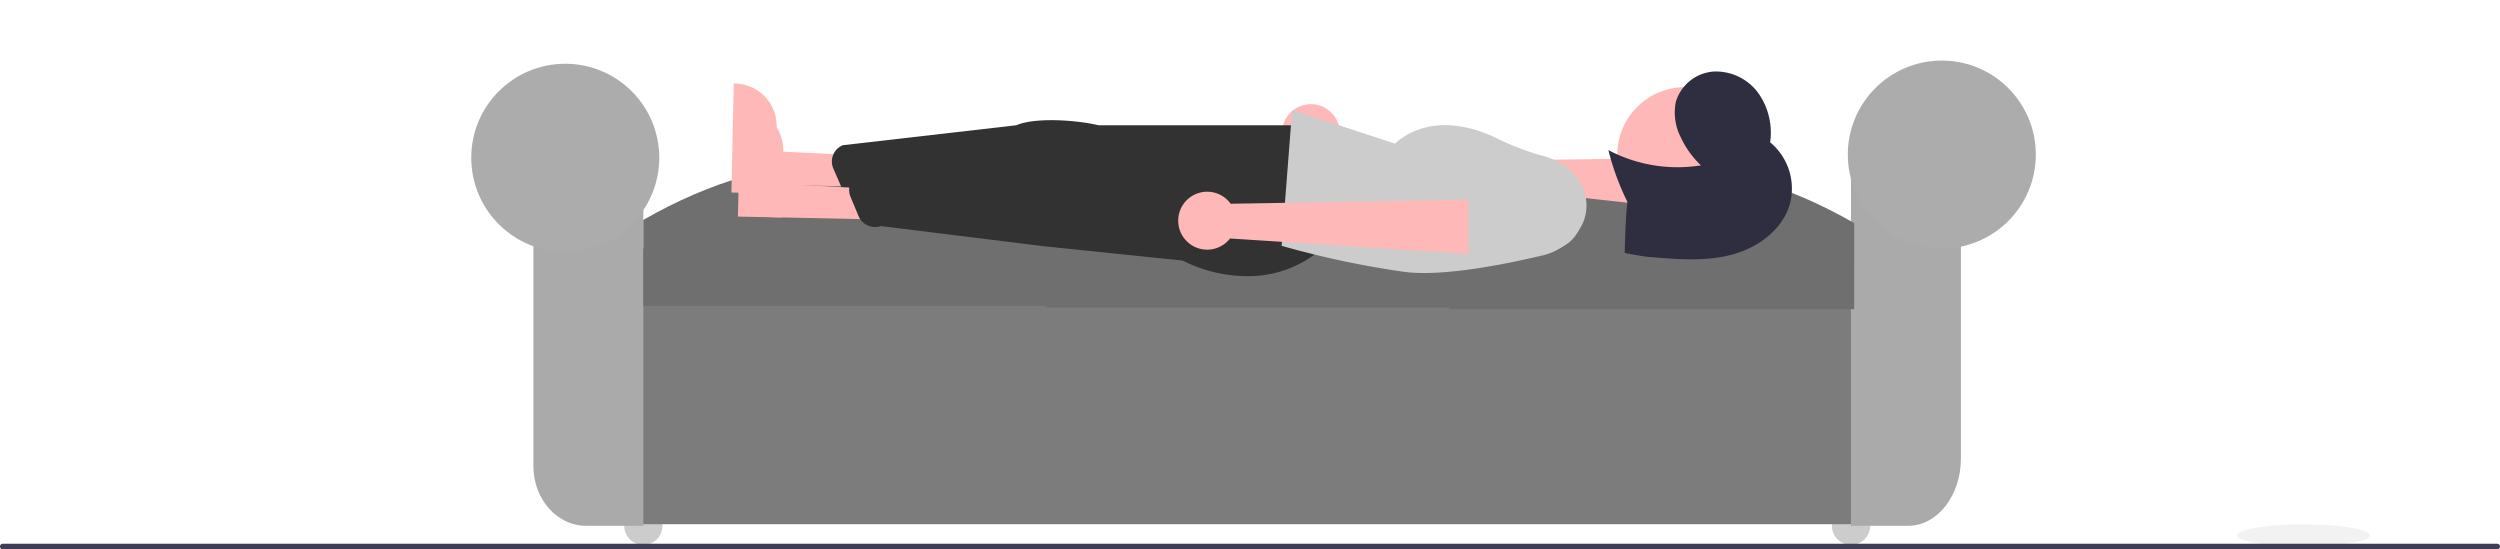 <svg xmlns="http://www.w3.org/2000/svg" width="292.43" height="64.245" viewBox="0 0 292.43 64.245">
  <g id="F-lying" transform="translate(0 -100.529)">
    <ellipse id="Ellipse_495" data-name="Ellipse 495" cx="7.746" cy="1.291" rx="7.746" ry="1.291" transform="translate(261.696 161.869)" fill="#f2f2f2"/>
    <circle id="Ellipse_497" data-name="Ellipse 497" cx="2.236" cy="2.236" r="2.236" transform="translate(73.014 159.796)" fill="#ccc"/>
    <circle id="Ellipse_498" data-name="Ellipse 498" cx="2.236" cy="2.236" r="2.236" transform="translate(214.279 159.796)" fill="#ccc"/>
    <rect id="Rectangle_2459" data-name="Rectangle 2459" width="154.311" height="32.241" transform="translate(69.659 129.605)" fill="#7c7c7c"/>
    <path id="Path_3479" data-name="Path 3479" d="M353.157,611.511h-6.709c-3.391,0-6.15-3.133-6.15-6.983V570.883h12.859Z" transform="translate(-277.907 -449.479)" fill="#aaa"/>
    <path id="Path_3480" data-name="Path 3480" d="M824.511,600.562H817.8V554.716h12.859v37.966C830.661,597.027,827.9,600.562,824.511,600.562Z" transform="translate(-601.287 -438.53)" fill="#aaa"/>
    <path id="Path_3481" data-name="Path 3481" d="M427.475,581.716H380.138V571.652q23.669-13.577,47.337,0Z" transform="translate(-304.888 -445.402)" fill="#6f6f6f"/>
    <path id="Path_3482" data-name="Path 3482" d="M573.555,582.294H526.218V572.23q23.669-13.577,47.337,0Z" transform="translate(-403.818 -445.793)" fill="#6f6f6f"/>
    <path id="Path_3483" data-name="Path 3483" d="M719.636,582.871H672.3V572.807q23.668-13.577,47.337,0Z" transform="translate(-502.748 -446.184)" fill="#6f6f6f"/>
    <circle id="Ellipse_499" data-name="Ellipse 499" cx="10.996" cy="10.996" r="10.996" transform="translate(55.123 107.986)" fill="#acacac"/>
    <circle id="Ellipse_500" data-name="Ellipse 500" cx="10.996" cy="10.996" r="10.996" transform="translate(216.142 107.614)" fill="#acacac"/>
    <path id="Path_3484" data-name="Path 3484" d="M6.738,2.881a3.4,3.4,0,0,1,.035.534L19.953,12.5l.783,6.863a2.582,2.582,0,0,1-3.082-.323L4.306,6.65A3.388,3.388,0,1,1,6.738,2.881Z" transform="translate(149.149 113.781) rotate(-16)" fill="#ffb8b8"/>
    <path id="Path_3488" data-name="Path 3488" d="M1.274,8.07,0,4.324,13.99,0l1.735,3.158Z" transform="translate(90.974 114.103) rotate(20)" fill="#ffb8b8"/>
    <path id="Path_3489" data-name="Path 3489" d="M4.107,12.4,0,.318.153.266a4.966,4.966,0,0,1,6.3,3.1h0l2.508,7.378Z" transform="translate(85.935 109.994) rotate(20)" fill="#ffb8b8"/>
    <path id="Path_3490" data-name="Path 3490" d="M653.049,551.75a18.3,18.3,0,0,1-8.961-1.8l-16.962-4.592-19.881.556a2.229,2.229,0,0,1-2.734-1.179l-.973-2.241a2.054,2.054,0,0,1,1.125-2.719l20.278-2.331c2.276-.976,7.2-.587,9.615,0h22.638l6.958,7.914-.077.1A14.745,14.745,0,0,1,653.049,551.75Z" transform="translate(-506.066 -422.263)" fill="#323232"/>
    <circle id="Ellipse_501" data-name="Ellipse 501" cx="7.928" cy="7.928" r="7.928" transform="matrix(0.174, 0.985, -0.985, 0.174, 203.534, 109.465)" fill="#ffb8b8"/>
    <path id="Path_3492" data-name="Path 3492" d="M1.274,8.52,0,4.773,15.725,0V3.607Z" transform="translate(91.893 117.492) rotate(20)" fill="#ffb8b8"/>
    <path id="Path_3493" data-name="Path 3493" d="M4.107,12.4,0,.318.153.266a4.966,4.966,0,0,1,6.3,3.1h0l2.508,7.378Z" transform="translate(86.701 112.806) rotate(20)" fill="#ffb8b8"/>
    <path id="Path_3494" data-name="Path 3494" d="M657.223,562.036a16.9,16.9,0,0,1-8.583-1.8l-16.353-1.689L613.35,556.2a2.1,2.1,0,0,1-2.619-1.179l-.932-2.241a2.087,2.087,0,0,1,1.078-2.719h18.351c2.18-.976,8.533-.587,10.849,0l21.116-2.331,6.664,7.914-.074.1C664.512,560.262,660.631,561.789,657.223,562.036Z" transform="translate(-510.31 -429.229)" fill="#323232"/>
    <path id="Path_3501" data-name="Path 3501" d="M439.107,703.9H147.323a.323.323,0,1,1,0-.646H439.107a.323.323,0,1,1,0,.646Z" transform="translate(-147 -539.121)" fill="#3f3d56"/>
    <path id="Path_3508" data-name="Path 3508" d="M1.274,10.442,0,6.7,13.845,0l1.88,5.529Z" transform="translate(183.653 113.149) rotate(25)" fill="#ffb8b8"/>
    <path id="Path_3497" data-name="Path 3497" d="M6.929,20.459a17.3,17.3,0,0,0,3.64-10.349,10.683,10.683,0,0,1-3.617,1.747,6.316,6.316,0,0,1-4.213-.151A4.988,4.988,0,0,1,.025,6.73a6.138,6.138,0,0,1,3.4-4.7,8.023,8.023,0,0,1,5.9-.357A7.01,7.01,0,0,1,16.854.668c2.806,1.377,4.358,4.567,4.627,7.681s-.531,6.211-1.324,9.234l-.09.342c-.247.941-.965,2.747-.965,2.747s-4.169-.823-5.825-1.35A29.539,29.539,0,0,1,6.929,20.459Z" transform="matrix(0.174, 0.985, -0.985, 0.174, 207.083, 107.701)" fill="#2f2e41"/>
    <path id="Path_3491" data-name="Path 3491" d="M11.84,32.411-.8,22.735l9.849-7.952c-.187-.9-.916-6.053,5.805-10.226a30.858,30.858,0,0,0,4.6-3.3A7.515,7.515,0,0,1,23.965-.868a5.207,5.207,0,0,1,4.92,2.431,7.073,7.073,0,0,1,.429,6.122c-1.735,4.826-4.393,11.254-7.2,14.468A107.025,107.025,0,0,1,11.95,32.318Z" transform="matrix(0.545, 0.839, -0.839, 0.545, 170.653, 101.682)" fill="#ccc"/>
    <path id="Path_3495" data-name="Path 3495" d="M6.2,1.5a3.4,3.4,0,0,1,.26.468L36,7.2c3.008,6.821,1.817,7.239.722,6.894L5.614,5.943A3.388,3.388,0,1,1,6.2,1.5Z" transform="translate(137.233 123.663) rotate(-11)" fill="#ffb8b8"/>
    <path id="Path_3496" data-name="Path 3496" d="M.019,9.069A1.564,1.564,0,0,1,.34,7.851L5.029,2.018a3.936,3.936,0,0,1,5.545-1.4,4.325,4.325,0,0,1,1.339,5.794L9.037,13.439a1.478,1.478,0,0,1-.9.849,1.4,1.4,0,0,1-1.2-.154L.692,10.119A1.52,1.52,0,0,1,.019,9.069Z" transform="matrix(0.545, 0.839, -0.839, 0.545, 179.862, 116.376)" fill="#ccc"/>
  </g>
</svg>
